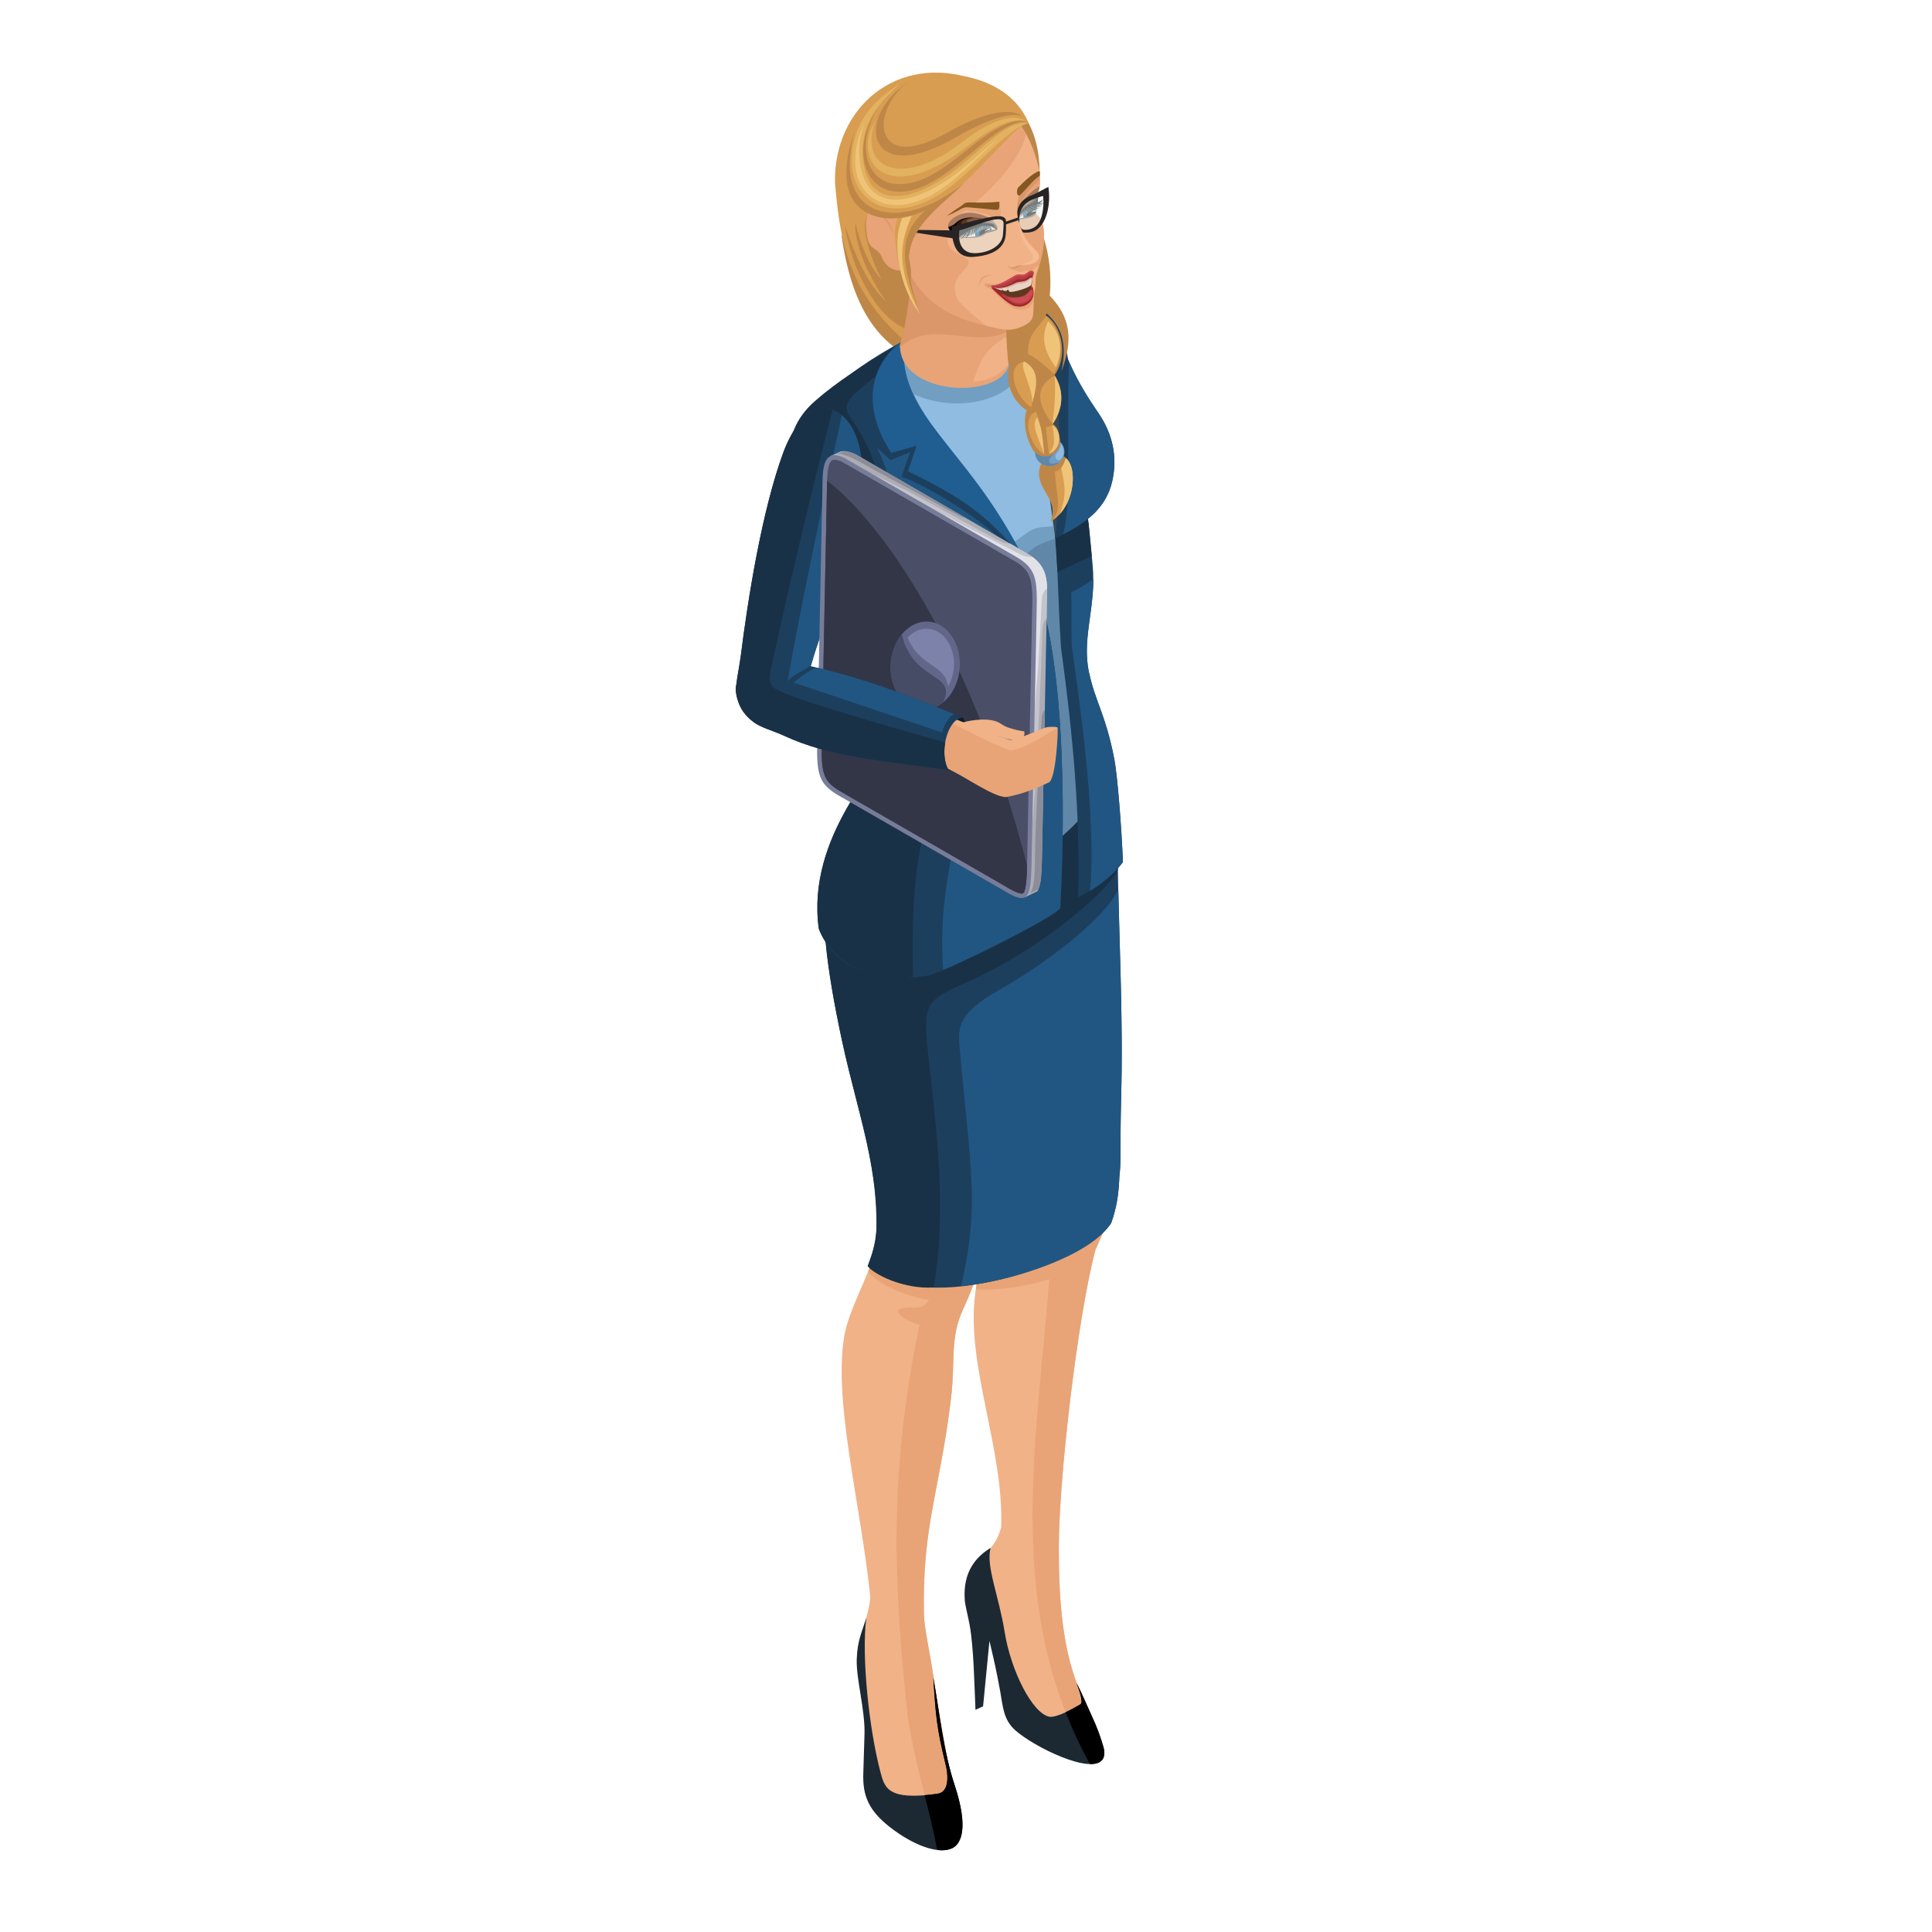 <?xml version="1.0" encoding="utf-8"?>
<!-- Generator: Adobe Illustrator 16.0.0, SVG Export Plug-In . SVG Version: 6.00 Build 0)  -->
<!DOCTYPE svg PUBLIC "-//W3C//DTD SVG 1.1//EN" "http://www.w3.org/Graphics/SVG/1.1/DTD/svg11.dtd">
<svg version="1.1" id="Layer_1" xmlns="http://www.w3.org/2000/svg" xmlns:xlink="http://www.w3.org/1999/xlink" x="0px" y="0px"
	 width="50px" height="50px" viewBox="0 0 50 50" enable-background="new 0 0 50 50" xml:space="preserve">
<g>
	<g>
		<g>
			<g>
				<g>
					<path fill-rule="evenodd" clip-rule="evenodd" fill="#F1B287" d="M22.155,26.637c0.294,2.879,0.756,4.006,0.635,5.193
						c-0.079,0.783-0.777,1.92-0.925,2.67c-0.328,1.668,0.402,4.375,0.651,6.768c0.024,0.238-0.085,0.479-0.113,0.717
						c-0.042,0.357-0.091,0.765-0.078,1.267c0.018,0.629,0.075,1.372,0.282,2.274c0.073,0.316,0.214,0.452,0.309,0.887l1.867,0.305
						c-0.183-0.706-0.454-2.136-0.627-3.335c-0.094-0.649-0.236-1.234-0.245-1.598c-0.05-2.312,0.414-3.197,0.702-5.604
						c0.119-0.994-0.043-1.552,0.328-2.333c0.137-0.29,0.288-0.68,0.474-1.227c0.209-0.614,0.256-1.297,0.238-1.694
						c-0.04-0.936-0.155-2.313-0.414-4.174l-3.048-0.381L22.155,26.637z"/>
					<path fill-rule="evenodd" clip-rule="evenodd" fill="#E8A476" d="M22.155,26.637c0.294,2.879,0.756,4.006,0.635,5.193
						c-0.032,0.319-0.167,0.698-0.326,1.084c0.461,0.506,1.347,0.692,1.577,0.731c-0.07,0.142-0.22,0.204-0.392,0.196
						c-0.894-0.035-0.048,0.438,0.149,0.435c-0.577,2.79-0.686,5.059-0.529,7.604c0.05,0.813,0.127,1.657,0.225,2.554
						c0.112,0.747,0.294,1.454,0.467,2.149l0.822,0.134c-0.183-0.706-0.454-2.136-0.627-3.335c-0.094-0.649-0.236-1.234-0.245-1.598
						c-0.05-2.312,0.414-3.197,0.702-5.604c0.119-0.994-0.043-1.552,0.328-2.333c0.137-0.29,0.288-0.68,0.474-1.227
						c0.209-0.614,0.256-1.297,0.238-1.694c-0.04-0.936-0.155-2.313-0.414-4.174l-3.048-0.381L22.155,26.637z"/>
					<path fill-rule="evenodd" clip-rule="evenodd" fill="#1C2933" d="M22.421,41.859c-0.108,0.374-0.231,0.574-0.249,1.086
						c-0.016,0.51,0.22,1.311,0.201,1.943l-0.031,1.003c-0.019,0.585,0.13,0.992,0.795,1.475c0.603,0.439,1.189,0.619,1.509,0.464
						c0.235-0.114,0.422-0.53,0.063-1.623c-0.301-0.909-0.378-1.799-0.555-2.787c0.062,0.972,0.085,1.295,0.319,2.246
						c0.066,0.266,0.104,0.71-0.211,0.756c-1.304,0.187-1.37-0.165-1.478-0.568C22.498,44.78,22.287,42.866,22.421,41.859z"/>
					<path fill-rule="evenodd" clip-rule="evenodd" d="M24.256,47.879c0.153,0.017,0.285,0.002,0.39-0.049
						c0.235-0.114,0.422-0.53,0.063-1.623c-0.301-0.909-0.378-1.799-0.555-2.787c0.062,0.972,0.085,1.295,0.319,2.246
						c0.066,0.266,0.104,0.71-0.211,0.756c-0.121,0.017-0.232,0.029-0.332,0.038C24.05,46.935,24.167,47.404,24.256,47.879z"/>
				</g>
				<g>
					<path fill-rule="evenodd" clip-rule="evenodd" fill="#F1B287" d="M25.033,20.828c-0.339,1.062-0.014,2.827,0.271,4.671
						c0.158,1.015,0.411,2.06,0.533,2.955c0.136,0.996,0.202,1.638,0.164,2.132c-0.092,1.168-0.583,1.414-0.768,2.938
						c-0.223,1.847,0.749,3.966,0.677,6.003c-0.046,0.178-0.121,0.349-0.245,0.499c-0.816,1.003,0.025,0.871-0.053,2.196
						c-0.006,0.117,0.444,2.137,0.444,2.137s1.212,0.337,1.303,0.324s0.842-0.273,0.842-0.273c-0.059-0.111-0.134-0.378-0.18-0.48
						c-0.545-1.155-0.618-2.574-0.619-3.88c-0.001-1.787,0.489-5.992,0.949-7.709c0.462-1.052,0.625-1.154,0.56-2.978
						c-0.108-2.972,0.095-5.164-0.273-8.304L25.033,20.828z"/>
					<path fill-rule="evenodd" clip-rule="evenodd" fill="#E8A476" d="M25.033,20.828c-0.339,1.062-0.014,2.827,0.271,4.671
						c0.158,1.015,0.411,2.06,0.533,2.955c0.136,0.996,0.202,1.638,0.164,2.132c-0.089,1.128-0.55,1.396-0.748,2.786
						c0.571,0.022,1.169-0.045,1.903-0.267c-0.319,4.02-1.006,7.827,0.531,11.477c0.238-0.077,0.514-0.173,0.514-0.173
						c-0.059-0.111-0.134-0.378-0.18-0.48c-0.545-1.155-0.618-2.574-0.619-3.88c-0.001-1.787,0.489-5.992,0.949-7.709
						c0.462-1.052,0.625-1.154,0.56-2.978c-0.108-2.972,0.095-5.164-0.273-8.304L25.033,20.828z"/>
					<path fill-rule="evenodd" clip-rule="evenodd" fill="#1C2933" d="M27.86,43.56c0.13,0.238,0.271,0.581,0.391,0.84
						c0.155,0.332,0.23,0.554,0.306,0.813c0.037,0.133,0.027,0.255-0.027,0.327c-0.293,0.394-1.758-0.323-2.25-0.756
						c-0.316-0.28-0.322-0.612-0.396-1.018c-0.113-0.605-0.131-0.675-0.277-1.3l-0.165,1.694l-0.197,0.09
						c-0.03-0.689-0.045-1.608-0.151-2.197c-0.043-0.234-0.115-0.504-0.125-0.634c-0.061-0.767,0.32-1.145,0.668-1.36
						c-0.128,0.467,0.21,1.225,0.364,2.18c0.161,1.001,0.714,2.094,1.149,2.188c0.184,0.038,0.589-0.19,0.809-0.317
						C28.04,44.063,27.946,43.775,27.86,43.56z"/>
					<path fill-rule="evenodd" clip-rule="evenodd" d="M27.86,43.56c0.13,0.238,0.271,0.581,0.391,0.84
						c0.155,0.332,0.23,0.554,0.306,0.813c0.037,0.133,0.027,0.255-0.027,0.327c-0.063,0.084-0.176,0.117-0.322,0.113
						c-0.246-0.445-0.453-0.893-0.629-1.342c0.139-0.064,0.278-0.144,0.379-0.202C28.04,44.063,27.946,43.775,27.86,43.56z"/>
				</g>
			</g>
			<g>
				<path fill-rule="evenodd" clip-rule="evenodd" fill="#1D3F5E" d="M21.444,22.386c-0.277,1.063-0.047,2.708,0.348,4.551
					c0.217,1.015,0.532,2.061,0.707,2.955c0.172,0.879,0.188,1.49,0.183,1.96c-0.013,0.284-0.066,0.485-0.226,0.916
					c1.517,1.389,5.705-0.14,6.303-1.12c0.141-0.407,0.19-0.717,0.211-1.211c0.049-0.379,0.013-0.821,0.044-1.991
					c0.059-2.134-0.059-4.136-0.09-6.282c-0.059-0.601-0.041-1.303-0.075-1.919c-0.004-0.151-0.017-0.293-0.031-0.43
					c-0.019-0.15-0.042-0.299-0.073-0.447c-0.154-0.773-0.433-1.329-0.554-1.937c-2.044,1.346-3.615,1.941-5.12,1.556
					c-0.012,0.087-0.029,0.169-0.051,0.242c-0.141,0.456-0.395,0.821-0.653,1.204C21.916,21.102,21.652,21.587,21.444,22.386z"/>
				<path fill-rule="evenodd" clip-rule="evenodd" fill="#193147" d="M21.444,22.386c-0.277,1.063-0.047,2.708,0.348,4.551
					c0.217,1.015,0.532,2.061,0.707,2.955c0.167,0.852,0.21,1.452,0.183,1.915c-0.029,0.528-0.225,0.94-0.225,0.963
					c0.162,0.209,0.94,0.603,1.708,0.549c0.356-2.066,0.063-4.127-0.15-6.107c-0.138-1.279-0.015-1.336,1.019-1.795
					c2.06-0.914,3.781-2.519,3.898-2.913l-0.086-1.969C26.084,22.703,21.747,22.664,21.444,22.386z"/>
				<path fill-rule="evenodd" clip-rule="evenodd" fill="#215682" d="M24.847,27.229c0.251,2.894,0.524,3.964,0.024,6.055
					c0.357-0.04,0.799-0.103,1.329-0.246c1.012-0.276,2.176-0.768,2.56-1.39c0.141-0.407,0.19-0.717,0.211-1.211
					c0.049-0.379,0.013-0.821,0.044-1.991c0.051-1.848-0.031-3.597-0.073-5.426c-0.386,0.827-2.072,2.033-3.055,2.583
					C24.712,26.261,24.794,26.632,24.847,27.229z"/>
			</g>
		</g>
		<g>
			<path fill-rule="evenodd" clip-rule="evenodd" fill="#BE8747" d="M21.774,6.052c0.57,4.253,3.342,3.367,5.165,3.777
				c0.451-1.726-1.93-2.424-3.664-3.249C22.662,6.289,22.036,6.709,21.774,6.052z"/>
			<g>
				<g>
					<path fill-rule="evenodd" clip-rule="evenodd" fill="#729EC1" d="M23.344,21.765l0.647-2.02l0.077-4.191l2.352-1.238
						c-1.234-2.031-3.228-2.707-3.604-4.5c-0.126-0.603,0.305-0.674,0.755-0.918c0.816-0.442,1.994-0.719,2.158-0.56
						c0.31,0.3,0.465,0.972,0.653,1.446c0.62,1.56,0.839,2.942,0.945,4.409l0.721,0.295l-0.115,3.448l0.517,2.324
						C28.203,22.009,22.927,24.575,23.344,21.765z"/>
					<path fill-rule="evenodd" clip-rule="evenodd" fill="#6087A8" d="M26.479,14.415c0.214,0.365,0.417,7.082,0.589,7.546
						c0.309-0.174,0.729-0.607,1.034-0.928c-0.085-1.167-0.712-6.072-0.794-7.089c-0.156,0.045-0.317,0.108-0.474,0.187
						C26.721,14.188,26.597,14.311,26.479,14.415z"/>
					<path fill-rule="evenodd" clip-rule="evenodd" fill="#8FBCE0" d="M23.657,10.204c0.956,0.45,2.284,0.233,2.692-0.453
						c0.486,1.254,0.747,2.382,0.904,3.87c-0.565,0.026-0.525,0.068-0.986,0.394C25.522,12.832,24.08,11.229,23.657,10.204z"/>
				</g>
				<path fill-rule="evenodd" clip-rule="evenodd" fill="#1D3F5E" d="M22.396,16.328c0.539,1.07,0.797,2.271,0.612,2.849
					c-0.205,0.637-2.146,2.463-1.818,4.857c0.351,0.946,1.462,1.454,2.814,1.214c0.422-0.074,3.423-1.575,3.434-1.759
					c0.133-2.41,0.155-6.88-0.831-8.846c-0.795-1.588-1.952-2.375-2.736-3.313c-0.359-0.506-1.263-1.731-1.058-1.946
					c0.168-0.176,0.581-0.405,0.979-0.603c0.919-0.455,2.099-0.767,2.691,0.543c0.934,2.39,0.813,4.92,0.975,7.432
					c0.297,2.178,0.508,4.312,0.443,6.464c0.64-0.309,1.032-0.73,1.159-0.912c-0.039-0.95-0.142-2.227-0.221-2.651
					c-0.218-1.155-0.517-1.549-0.663-2.279c-0.184-0.919,0.201-1.693,0.101-2.755c-0.027-0.285-0.054-0.572-0.083-0.859
					c-0.099-0.972-0.205-1.94-0.313-2.79c-0.143-1.095-0.273-2.028-0.415-2.468c-0.038-0.158-0.122-0.307-0.212-0.437
					c-0.291-0.414-0.812-0.624-1.717-0.244c-1.254,0.527-3.133,1.33-4.189,2.453c-0.485,0.294-0.838,0.646-0.881,1.281
					C20.369,12.989,21.773,15.092,22.396,16.328z"/>
				<path fill-rule="evenodd" clip-rule="evenodd" fill="#215682" d="M24.407,25.104c0.94-0.395,3.024-1.461,3.032-1.614
					c0.113-2.046,0.146-5.58-0.45-7.803c-0.152,0.208-0.493,0.491-0.995,0.76c-0.666,0.356-0.797,0.395-0.882,2.224
					C24.979,21.495,24.243,22.655,24.407,25.104L24.407,25.104z M27.725,15.327c0.019,0.448-0.01,1,0.019,1.447
					c0.126,0.913,0.646,4.281,0.469,6.281c0.457-0.279,0.743-0.593,0.85-0.744c-0.039-0.95-0.142-2.227-0.221-2.651
					c-0.218-1.155-0.517-1.549-0.663-2.279c-0.16-0.811,0.119-1.509,0.117-2.393C27.994,15.196,27.896,15.245,27.725,15.327z"/>
				<path fill-rule="evenodd" clip-rule="evenodd" fill="#193147" d="M22.396,16.328c0.539,1.07,0.797,2.271,0.612,2.849
					c-0.205,0.637-2.146,2.463-1.818,4.857c0.334,0.901,1.542,1.451,2.44,1.245c-0.111-4.303,0.716-4.011,0.794-6.267
					c0.031-0.913-0.075-1.97,0.205-2.443c0.114-0.194,0.305-0.231,0.658-0.364c0.845-0.315,1.169-0.731,1.537-1.048
					c-0.659-1.46-1.553-2.327-2.328-3.112l-1.682,0.647c-0.129-0.645-0.341-1.183-0.642-1.661c-0.053-0.105-0.114-0.208-0.188-0.314
					c-0.254-0.305,0.229-0.605,0.711-1.006c0.888-1.068,2.569-1.521,4.3-1.904c-0.313-0.218-0.775-0.267-1.458,0.019
					c-1.466,0.616-3.313,1.555-4.451,2.557c-0.778,0.685-0.782,1.553-0.441,2.37C21.032,14.001,21.932,15.406,22.396,16.328
					L22.396,16.328z M27.367,14.804c0.318-0.152,0.596-0.277,0.887-0.41c0-0.014,0-0.029-0.003-0.044
					c-0.019-0.194-0.037-0.39-0.056-0.585l-0.021-0.203c-0.013-0.076-0.027-0.151-0.044-0.228l-0.828,0.562
					C27.329,14.195,27.35,14.497,27.367,14.804z"/>
				<path fill-rule="evenodd" clip-rule="evenodd" fill="#112538" d="M24.812,16.337c0.024,0.006,0.049,0.012,0.073,0.018
					c0.516-0.164,0.905-0.341,1.429-0.743l-5.595-2.636c0.224,0.636,0.563,1.302,0.896,1.917
					C22.619,15.636,23.969,15.986,24.812,16.337z"/>
				<path fill-rule="evenodd" clip-rule="evenodd" fill="#1D3F5E" d="M26.479,14.415c-0.328,0.291-0.689,0.712-1.192,0.987
					c-0.452,0.248-1.414,0.403-2.097-0.41c-0.125-0.367-0.22-0.72-0.236-1.082c-0.062-1.388-0.255-2.133-1.042-3.249
					c0.449-0.246,0.739-0.422,1.024-0.69C23.774,11.7,25.255,12.33,26.479,14.415L26.479,14.415z M25.633,8.459
					c0.297,0.324,0.583,0.908,0.75,1.325c0.584,1.467,0.812,2.776,0.923,4.149c0.657-0.321,1.29-0.679,1.477-1.472
					c0.148-0.637,0.006-1.24-0.349-1.76c-0.619-0.903-0.816-1.392-1.142-2.328L26.299,8.11L25.633,8.459z"/>
				<path fill-rule="evenodd" clip-rule="evenodd" fill="#215682" d="M27.663,9.354c0.185,0.423,0.402,0.812,0.771,1.346
					c0.354,0.52,0.497,1.123,0.349,1.76c-0.165,0.71-0.691,1.072-1.271,1.37C27.721,13.102,27.605,11.863,27.663,9.354z"/>
				<path fill-rule="evenodd" clip-rule="evenodd" fill="#215682" d="M22.699,11.593c0.148,0.318,0.296,0.618,0.311,1
					c0.029,0.785,0.172,1.513,0.383,1.971c0.333,0.729,0.922,0.859,1.658,0.66c0.479-0.129,0.858-0.327,1.127-0.917
					c-0.343-0.617-2.125-1.722-2.849-1.971l0.225-0.634l-0.507,0.208L22.699,11.593z"/>
				<path fill-rule="evenodd" clip-rule="evenodd" fill="#344959" d="M25.975,7.974c0.494,0.146,0.826,0.356,1.204,1.15L26.74,9.486
					l0.553,0.181c0.165,1.309,0.184,2.389,0.019,4.272c-0.251-1.925-0.49-3.685-1.569-5.302C25.666,8.522,25.832,7.931,25.975,7.974
					z"/>
			</g>
			<g>
				<g>
					<path fill-rule="evenodd" clip-rule="evenodd" fill="#BE8747" d="M25.695,8.882c0.091,0.049,0.298,0.388,0.436,0.57
						c-0.139,0.546,0.131,0.964,0.437,1.166c-0.132,0.389,0.048,1.047,0.406,1.281c0.146,0.096,0.446-0.11,0.467-0.177
						c0.023-0.072,0.022-0.143,0.008-0.213c-0.028-0.135-0.017-0.425-0.199-0.537c0.295-0.43,0.251-0.943,0.045-1.267
						c0.371-0.528,0.167-1.294-0.226-1.544c0.281-0.929,0.004-2.19-0.326-2.5l-1.376-0.07L25.695,8.882z"/>
					<g>
						<path fill-rule="evenodd" clip-rule="evenodd" fill="#BE8747" d="M27.466,9.613c0.566-1.426-0.269-1.931-0.943-2.568
							c-0.296,0.296-0.278,0.21-0.205,0.395C26.527,7.962,27.829,8.035,27.466,9.613z"/>
						<path fill-rule="evenodd" clip-rule="evenodd" fill="#BE8747" d="M27.191,13.495c0.431-0.25,0.625-0.832,0.561-1.282
							c-0.059-0.413-0.35-0.521-0.582-0.437c-0.15,0.055-0.283,0.273-0.281,0.478C26.891,12.727,27.408,12.949,27.191,13.495z"/>
						<path fill-rule="evenodd" clip-rule="evenodd" fill="#D89D51" d="M27.191,13.495c0.431-0.25,0.625-0.832,0.561-1.282
							c-0.023-0.167-0.086-0.285-0.166-0.359c-0.071,0.202-0.113,0.301-0.286,0.352C27.328,12.809,27.524,13.193,27.191,13.495z"/>
						<path fill-rule="evenodd" clip-rule="evenodd" fill="#F0C478" d="M27.429,13.301c0.263-0.292,0.373-0.73,0.323-1.088
							c-0.023-0.167-0.086-0.285-0.166-0.359c-0.041,0.114-0.071,0.195-0.121,0.253C27.563,12.601,27.611,12.794,27.429,13.301z"/>
						<g>
							<path fill-rule="evenodd" clip-rule="evenodd" fill="#729EC1" d="M27.541,11.628c-0.014-0.078-0.053-0.146-0.106-0.197
								c0.005,0.18-0.127,0.342-0.314,0.376c-0.126,0.022-0.247-0.018-0.331-0.098c0,0.017,0.002,0.035,0.005,0.052
								c0.036,0.2,0.232,0.332,0.438,0.295S27.577,11.828,27.541,11.628z"/>
							<path fill-rule="evenodd" clip-rule="evenodd" fill="#6087A8" d="M27.283,11.738c-0.047,0.033-0.102,0.059-0.163,0.069
								c-0.126,0.022-0.247-0.018-0.331-0.098c0,0.017,0.002,0.035,0.005,0.052c0.036,0.2,0.232,0.332,0.438,0.295
								c0.075-0.013,0.143-0.048,0.194-0.097C27.081,12.078,27.09,11.908,27.283,11.738z"/>
							<path fill-rule="evenodd" clip-rule="evenodd" fill="#8FBCE0" d="M27.454,11.468c0.082,0.125,0.114,0.308-0.016,0.429
								c-0.035,0.033-0.086,0.013-0.108-0.022c-0.027-0.04-0.022-0.1,0.022-0.155C27.411,11.648,27.457,11.554,27.454,11.468z"/>
						</g>
						<path fill-rule="evenodd" clip-rule="evenodd" fill="#D89D51" d="M27.071,8.183c-0.296,0.41-0.474,0.483-0.466,0.981
							c0.289,0.149,0.429,0.298,0.671,0.511C27.59,9.075,27.458,8.523,27.071,8.183z"/>
						<path fill-rule="evenodd" clip-rule="evenodd" fill="#F0C478" d="M27.123,8.317c-0.198,0.426-0.09,0.802,0.204,1.193
							C27.49,9.155,27.512,8.658,27.123,8.317z"/>
						<path fill-rule="evenodd" clip-rule="evenodd" fill="#D89D51" d="M26.512,9.358c0.284,0.172,0.424,0.405,0.165,1.175
							C26.287,10.287,25.985,9.458,26.512,9.358z"/>
						<path fill-rule="evenodd" clip-rule="evenodd" fill="#F0C478" d="M26.512,9.358c0.284,0.172,0.424,0.405,0.165,1.175
							C26.853,10.248,26.332,9.434,26.512,9.358z"/>
						<path fill-rule="evenodd" clip-rule="evenodd" fill="#D89D51" d="M27.294,9.725c-0.444,0.246-0.528,0.627-0.056,1.251
							C27.48,10.622,27.575,10.177,27.294,9.725z"/>
						<path fill-rule="evenodd" clip-rule="evenodd" fill="#F0C478" d="M27.294,9.725c0.03,0.394-0.001,0.792-0.056,1.251
							C27.48,10.622,27.575,10.177,27.294,9.725z"/>
						<path fill-rule="evenodd" clip-rule="evenodd" fill="#D89D51" d="M26.812,10.656c0.102,0.254,0.159,0.5,0.212,1.105
							C26.67,11.568,26.414,10.798,26.812,10.656z"/>
						<path fill-rule="evenodd" clip-rule="evenodd" fill="#F0C478" d="M26.841,10.803c0.102,0.255,0.13,0.354,0.183,0.958
							C26.922,11.432,26.661,11.004,26.841,10.803z"/>
						<path fill-rule="evenodd" clip-rule="evenodd" fill="#D89D51" d="M27.238,11.003l-0.167,0.059
							c0.021,0.232,0.042,0.451,0.076,0.682C27.508,11.604,27.461,11.121,27.238,11.003z"/>
						<path fill-rule="evenodd" clip-rule="evenodd" fill="#F0C478" d="M27.238,11.003c0.063,0.442,0.066,0.534-0.091,0.74
							C27.508,11.604,27.461,11.121,27.238,11.003z"/>
					</g>
				</g>
				<path fill-rule="evenodd" clip-rule="evenodd" fill="#205E91" d="M23.313,8.848c-0.867,0.673-0.973,1.768-0.247,2.87
					l0.654-0.181l-0.22,0.659c1.463,0.712,2.066,1.157,2.993,2.264c-1.298-2.626-2.916-3.499-3.093-5.075
					C23.385,9.254,23.3,8.99,23.313,8.848z"/>
				<g>
					<g>
						<path fill-rule="evenodd" clip-rule="evenodd" fill="#E8A476" d="M23.291,8.973c0.045,1.272,2.542,1.36,2.811,0.502
							c-0.088-0.875-0.125-1.51,0.221-2.528l-2.458-0.567l-0.627-0.167C23.722,7.393,23.554,7.855,23.291,8.973z"/>
						<path fill-rule="evenodd" clip-rule="evenodd" fill="#DB9669" d="M23.287,8.949c0,0.012,0,0.033,0.003,0.042
							c0.805-0.744,1.906,0.026,2.747-0.4c0.016-0.062,0.176-1.286,0.191-1.337c0.042-0.216,0.073-0.191,0.13-0.47l-2.541-0.578
							l-0.626-0.169C23.675,7.219,23.55,7.832,23.287,8.949z"/>
					</g>
					<path fill-rule="evenodd" clip-rule="evenodd" fill="#F1B287" d="M25.186,9.876c0.34-0.01,0.687-0.146,0.908-0.441
						c-0.031-0.277-0.043-0.513-0.053-0.719C25.415,9.085,25.354,9.417,25.186,9.876z"/>
				</g>
				<g>
					<path fill-rule="evenodd" clip-rule="evenodd" fill="#BE8747" d="M26.186,6.185l-1.084-0.492l0.167-1.821l0.644-1.375
						C27.368,3.161,27.012,5.947,26.186,6.185z"/>
					<g>
						<g>
							<path fill-rule="evenodd" clip-rule="evenodd" fill="#F1B287" d="M25.442,8.41c-1.325-0.339-1.786-0.907-2.268-2.138
								c-0.601-0.284-0.881-0.554-0.991-0.887c-0.258-0.788,0.044-1.744,0.577-2.332c0.464-0.514,1.064-0.743,1.791-0.716
								c1.41,0.052,2.052,0.852,2.335,2.012c0.02,0.08,0.025,0.195,0.023,0.321c-0.002,0.139-0.09,0.307-0.125,0.44
								c-0.021,0.081,0.012,0.223,0.005,0.282c-0.024,0.173,0.058,0.169,0.09,0.229c0.238,0.464,0.12,0.962-0.057,1.483
								c-0.024,0.071-0.021,0.288-0.033,0.356c-0.058,0.294-0.021,0.574-0.065,0.749c-0.05,0.191-0.4,0.307-0.566,0.322
								C25.96,8.55,25.744,8.486,25.442,8.41z"/>
							<path fill-rule="evenodd" clip-rule="evenodd" fill="#E8A476" d="M25.442,8.41c-1.327-0.339-1.786-0.907-2.268-2.138
								c-0.601-0.284-0.881-0.554-0.991-0.887c-0.258-0.788,0.044-1.744,0.577-2.332c0.464-0.514,1.064-0.743,1.791-0.716
								c0.884,0.033,1.652,0.544,2.004,1.132c-0.183,0.811-1.216,1.754-1.652,2.033c-0.276,0.175-0.372,0.406-0.387,0.631
								c-0.031,0.472,0.507,0.427,0.548,0.644c0.042,0.222-0.514,0.329-0.309,0.914c0.058,0.164,0.548,0.569,0.768,0.738
								C25.498,8.424,25.47,8.417,25.442,8.41z"/>
						</g>
						<path fill-rule="evenodd" clip-rule="evenodd" fill="#A87A5E" d="M25.808,5.937c0.019-0.046,0.003-0.091-0.02-0.131
							c-0.097-0.169-0.407-0.275-0.618-0.298c-0.366-0.04-0.688,0.235-0.629,0.375c0.012,0.027,0.551-0.05,0.63-0.062
							c0.065-0.01,0.252,0.254,0.394,0.202C25.611,6.005,25.784,5.977,25.808,5.937z"/>
						<path fill-rule="evenodd" clip-rule="evenodd" fill="#5C3823" d="M25.808,5.937c0.018-0.06-0.069-0.165-0.164-0.211
							c-0.196-0.096-0.507-0.103-0.594-0.088c-0.119,0.021-0.26,0.087-0.167,0.213c0.018,0.025,0.209-0.019,0.288-0.03
							c0.065-0.01,0.252,0.254,0.394,0.202C25.611,6.005,25.784,5.977,25.808,5.937z"/>
						<path fill-rule="evenodd" clip-rule="evenodd" fill="#E8A476" d="M26.91,4.635c0.014,0.059,0.019,0.232-0.078,0.401
							c-0.012,0.022,0.012,0.065,0.002,0.083c-0.012,0.023-0.043,0.292-0.042,0.337c0.003,0.085,0.085,0.126,0.121,0.181
							c0.052,0.08,0.105,0.209,0.107,0.409c0.003,0.292-0.041,0.532-0.123,0.818c-0.046,0.021-0.101,0.059-0.126,0.079
							c-0.039,0.029-0.059,0.063-0.086,0.073c-0.035,0.013-0.068-0.003-0.12-0.011c-0.083-0.014-0.106,0.053-0.2,0.023
							c-0.084-0.026-0.381-0.057-0.259-0.226c0.195,0.158,0.272-0.014,0.4-0.006c0.076,0.004,0.212-0.045,0.325-0.104
							c-0.31-0.163-0.439-0.538-0.527-0.843c-0.066-0.234-0.005-0.522,0.123-0.683C26.574,4.985,26.794,4.728,26.91,4.635z"/>
						<path fill-rule="evenodd" clip-rule="evenodd" fill="#F2E9E9" d="M24.899,6.065c-0.018,0.044-0.007,0.066,0.01,0.069
							c0.093,0.018,0.177,0.015,0.309,0.003c0.064-0.006,0.119-0.019,0.168-0.037c0.081-0.032,0.118-0.08,0.184-0.111
							c0.012-0.007,0.054-0.022,0.095-0.032c0.047-0.011,0.093-0.014,0.093-0.015c0.01-0.016-0.025-0.05-0.052-0.063
							c-0.141-0.072-0.271-0.052-0.379-0.021C25.176,5.901,25.056,5.985,24.899,6.065z"/>
						<path fill-rule="evenodd" clip-rule="evenodd" fill="#331D10" d="M24.924,5.821c-0.105-0.041-0.025-0.163,0.277-0.188
							c-0.215-0.019-0.355,0.03-0.476,0.141c-0.135,0.121-0.211,0.061-0.167,0.144c0.035,0.065,0.136,0.167,0.234,0.151
							c0.199-0.038,0.274-0.176,0.435-0.223c0.097-0.029,0.208-0.038,0.378-0.059l0.059,0.008C25.244,5.697,25,5.852,24.924,5.821z"
							/>
						<path fill-rule="evenodd" clip-rule="evenodd" d="M24.824,5.94c-0.138-0.019-0.08-0.252,0.22-0.29
							c-0.105,0.012-0.16,0-0.328,0.152c-0.135,0.122-0.203,0.032-0.159,0.115c0.035,0.065,0.066,0.178,0.234,0.151
							c0.199-0.038,0.274-0.176,0.435-0.223C25.3,5.824,25.384,5.814,25.495,5.8C25.125,5.722,24.936,5.956,24.824,5.94z"/>
						<path fill-rule="evenodd" clip-rule="evenodd" fill="#062E4A" d="M25.672,5.964c-0.012-0.049-0.034-0.075-0.068-0.098
							c-0.105-0.072-0.288-0.039-0.341,0.004c-0.049,0.04-0.035,0.121-0.014,0.266l0.126-0.028c0.08-0.05,0.149-0.088,0.235-0.131
							L25.672,5.964z"/>
						<path fill-rule="evenodd" clip-rule="evenodd" d="M25.802,5.937c-0.137-0.177-0.361-0.156-0.568-0.077
							c-0.167,0.063-0.301,0.226-0.456,0.222c0.163,0.047,0.317-0.127,0.473-0.19C25.567,5.762,25.742,5.912,25.802,5.937z"/>
						<path fill-rule="evenodd" clip-rule="evenodd" d="M25.763,5.894c-0.098-0.073-0.305-0.081-0.432-0.045
							c-0.147,0.041-0.134,0.05-0.266,0.13c-0.151,0.092-0.167,0.145-0.39,0.092c0.191-0.025,0.21-0.068,0.348-0.162
							c0.184-0.126,0.338-0.131,0.551-0.126c0.049,0.001,0.097,0.012,0.118,0.019C25.747,5.818,25.707,5.854,25.763,5.894z"/>
						<path fill-rule="evenodd" clip-rule="evenodd" d="M25.595,5.977c-0.106-0.17-0.258,0.003-0.25,0.137
							C25.432,6.103,25.508,6.015,25.595,5.977z"/>
						<path fill-rule="evenodd" clip-rule="evenodd" fill="#0662A3" d="M25.33,6.085l-0.062,0.017
							c-0.008-0.077-0.014-0.136,0.002-0.168c0.04-0.081,0.18-0.054,0.196-0.044c-0.029,0.003-0.046,0.008-0.087,0.036
							C25.333,5.958,25.325,6.005,25.33,6.085z"/>
						<path fill-rule="evenodd" clip-rule="evenodd" fill="#785A46" d="M24.841,6.137c0.104,0.027,0.226,0.032,0.382,0.017
							c0.065-0.006,0.119-0.018,0.168-0.037c0.082-0.032,0.118-0.08,0.184-0.111c0.05-0.024,0.111-0.034,0.172-0.047
							c-0.061-0.016-0.126-0.006-0.183,0.022c-0.068,0.033-0.104,0.074-0.186,0.104c-0.046,0.016-0.093,0.028-0.163,0.036
							C25.066,6.14,24.987,6.144,24.841,6.137z"/>
						<path opacity="0.5" fill-rule="evenodd" clip-rule="evenodd" fill="#9E9595" d="M24.899,6.065
							c-0.007,0.02-0.009,0.024-0.007,0.036c0.102,0.054,0.382-0.09,0.443-0.114c0.052-0.02,0.247-0.124,0.423-0.043
							c0.01-0.016-0.025-0.05-0.052-0.063c-0.141-0.072-0.271-0.052-0.379-0.021C25.176,5.901,25.056,5.985,24.899,6.065z"/>
						<path fill-rule="evenodd" clip-rule="evenodd" fill="#F2E9E9" d="M25.609,5.912l0.022,0.031
							c-0.067,0.01-0.109,0.026-0.154,0.054C25.52,5.939,25.584,5.916,25.609,5.912z"/>
						<path fill-rule="evenodd" clip-rule="evenodd" fill="#825A42" d="M25.735,5.796c-0.176-0.156-0.461-0.162-0.59-0.141
							c-0.119,0.021-0.136,0.058-0.118,0.084c0.017,0.025,0.061,0.041,0.14,0.029c0.17-0.026,0.211-0.034,0.379-0.014
							C25.648,5.768,25.713,5.79,25.735,5.796z"/>
						<path fill-rule="evenodd" clip-rule="evenodd" fill="#E8A476" d="M25.833,5.234c0.098,0.144,0.057,0.373,0.039,0.624
							c-0.152-0.29-0.32-0.331-0.751-0.398c-0.246-0.039-0.262-0.016-0.51,0.053c0.295-0.138,0.238-0.232,0.505-0.224
							C25.424,5.298,25.651,5.3,25.833,5.234z"/>
						<g>
							<path fill-rule="evenodd" clip-rule="evenodd" d="M24.874,6.049c-0.067,0.076-0.13,0.129-0.214,0.138
								c0.098,0.006,0.162-0.013,0.268-0.148C24.922,6.039,24.875,6.047,24.874,6.049z"/>
							<path fill-rule="evenodd" clip-rule="evenodd" d="M24.937,6.037c-0.038,0.065-0.088,0.115-0.142,0.147
								c0.067-0.028,0.115-0.061,0.164-0.152C24.956,6.034,24.938,6.037,24.937,6.037z"/>
							<path fill-rule="evenodd" clip-rule="evenodd" d="M24.979,6.026c-0.029,0.071-0.085,0.141-0.139,0.172
								c0.07-0.027,0.126-0.072,0.173-0.176L24.979,6.026z"/>
							<path fill-rule="evenodd" clip-rule="evenodd" d="M24.786,6.049c-0.085,0.054-0.161,0.087-0.245,0.072
								c0.093,0.033,0.159,0.033,0.299-0.067C24.835,6.054,24.787,6.048,24.786,6.049z"/>
							<path fill-rule="evenodd" clip-rule="evenodd" d="M24.803,6.08c-0.047,0.045-0.107,0.077-0.172,0.084
								c0.076-0.001,0.125-0.014,0.191-0.078L24.803,6.08z"/>
						</g>
						<path fill-rule="evenodd" clip-rule="evenodd" fill="#DB9669" d="M26.347,5.682L26.32,5.616l-0.043-0.133
							c0.023-0.102,0.074-0.363,0.104-0.441c0.102-0.264,0.23-0.311,0.525-0.522c0.002,0.026,0.007,0.081,0.002,0.12
							C26.662,4.956,26.452,4.925,26.347,5.682z"/>
						<g>
							<path fill-rule="evenodd" clip-rule="evenodd" d="M25.076,5.973c-0.019,0.072-0.042,0.136-0.096,0.197
								c0.066-0.033,0.105-0.089,0.141-0.228C25.116,5.944,25.076,5.971,25.076,5.973z"/>
							<path fill-rule="evenodd" clip-rule="evenodd" d="M25.133,5.936c-0.009,0.074-0.035,0.14-0.072,0.191
								c0.05-0.052,0.082-0.102,0.09-0.205C25.148,5.925,25.133,5.936,25.133,5.936z"/>
							<path fill-rule="evenodd" clip-rule="evenodd" d="M25.167,5.908c0.002,0.077-0.021,0.163-0.059,0.213
								c0.053-0.052,0.087-0.116,0.089-0.23L25.167,5.908z"/>
							<path fill-rule="evenodd" clip-rule="evenodd" d="M25.041,5.982c-0.019,0.073-0.053,0.134-0.097,0.181
								c0.057-0.045,0.095-0.09,0.117-0.191C25.059,5.974,25.042,5.982,25.041,5.982z"/>
							<path fill-rule="evenodd" clip-rule="evenodd" d="M25.221,5.873c-0.008,0.073-0.02,0.162-0.043,0.215
								c0.044-0.055,0.066-0.122,0.081-0.236L25.221,5.873z"/>
							<path fill-rule="evenodd" clip-rule="evenodd" d="M25.275,5.861c-0.006,0.052-0.017,0.116-0.028,0.156
								c0.032-0.044,0.048-0.094,0.058-0.165L25.275,5.861z"/>
							<path fill-rule="evenodd" clip-rule="evenodd" d="M25.331,5.809c-0.007,0.052-0.018,0.115-0.028,0.155
								c0.03-0.043,0.048-0.094,0.056-0.165L25.331,5.809z"/>
							<path fill-rule="evenodd" clip-rule="evenodd" d="M25.367,5.847c0.001,0.031,0,0.06-0.002,0.082
								c0.014-0.027,0.021-0.056,0.025-0.089L25.367,5.847z"/>
							<path fill-rule="evenodd" clip-rule="evenodd" d="M25.409,5.814c0.001,0.03,0,0.059-0.002,0.083
								c0.013-0.028,0.021-0.057,0.025-0.089L25.409,5.814z"/>
							<path fill-rule="evenodd" clip-rule="evenodd" d="M25.455,5.814c0,0.031-0.001,0.061-0.003,0.083
								c0.013-0.027,0.021-0.056,0.025-0.088L25.455,5.814z"/>
							<path fill-rule="evenodd" clip-rule="evenodd" d="M25.508,5.817c-0.005,0.03-0.008,0.06-0.009,0.082
								C25.49,5.87,25.485,5.84,25.486,5.808L25.508,5.817z"/>
							<path fill-rule="evenodd" clip-rule="evenodd" d="M25.544,5.814c-0.005,0.03-0.009,0.059-0.01,0.082
								c-0.008-0.028-0.013-0.058-0.012-0.091L25.544,5.814z"/>
							<path fill-rule="evenodd" clip-rule="evenodd" d="M25.572,5.818c0.006,0.03,0.013,0.059,0.019,0.08
								c-0.018-0.024-0.031-0.051-0.042-0.082L25.572,5.818z"/>
							<path fill-rule="evenodd" clip-rule="evenodd" d="M25.616,5.824c0.006,0.03,0.012,0.059,0.019,0.081
								c-0.018-0.024-0.031-0.051-0.042-0.082L25.616,5.824z"/>
						</g>
						<path fill-rule="evenodd" clip-rule="evenodd" fill="#A87A5E" d="M26.733,5.26c-0.077,0.047-0.332,0.215-0.405,0.36
							c-0.041-0.349,0.457-0.767,0.58-0.792c-0.011,0.096-0.049,0.144-0.078,0.216C26.793,5.136,26.765,5.241,26.733,5.26z"/>
						<path fill-rule="evenodd" clip-rule="evenodd" fill="#5C3823" d="M26.733,5.26c-0.077,0.047-0.332,0.215-0.405,0.36
							c0.016-0.226,0.236-0.44,0.318-0.483c0.035-0.018,0.109-0.053,0.135-0.032C26.816,5.133,26.789,5.226,26.733,5.26z"/>
						<path fill-rule="evenodd" clip-rule="evenodd" fill="#331D10" d="M26.844,5.009c0.022,0.099,0.031,0.191,0,0.243
							c-0.047,0.077-0.368,0.343-0.488,0.312c0.063-0.162,0.214-0.239,0.281-0.281c0.096-0.062,0.144-0.091,0.145-0.119
							c0.004-0.067-0.053-0.064-0.17-0.002C26.697,5.084,26.791,5.044,26.844,5.009z"/>
						<path fill-rule="evenodd" clip-rule="evenodd" d="M26.844,5.008c0.033,0.069,0.018,0.183,0.01,0.223
							c-0.013,0.056-0.225,0.146-0.344,0.174c0.077-0.108,0.287-0.157,0.305-0.222c0.012-0.051,0.004-0.132-0.105-0.08
							C26.701,5.105,26.822,5.047,26.844,5.008z"/>
						<path fill-rule="evenodd" clip-rule="evenodd" fill="#F2E9E9" d="M26.369,5.593c0.072-0.147,0.187-0.2,0.259-0.235
							c0.065-0.033,0.107-0.066,0.187-0.078c0.035,0.036,0.022,0.14-0.012,0.205c-0.137,0.148-0.221,0.116-0.4,0.18
							c-0.018,0.006-0.031,0.016-0.049,0.027C26.307,5.726,26.355,5.621,26.369,5.593z"/>
						<path fill-rule="evenodd" clip-rule="evenodd" fill="#062E4A" d="M26.803,5.278c-0.078,0.011-0.316,0.138-0.322,0.189
							c-0.003,0.043,0.001,0.099,0.008,0.17c0.167-0.024,0.207-0.039,0.303-0.106C26.818,5.483,26.859,5.31,26.803,5.278z"/>
						<path fill-rule="evenodd" clip-rule="evenodd" d="M26.803,5.517c0.008-0.051-0.006-0.115-0.029-0.126
							c-0.083-0.04-0.203,0.115-0.199,0.219C26.66,5.602,26.713,5.552,26.803,5.517z"/>
						<path fill-rule="evenodd" clip-rule="evenodd" fill="#0662A3" d="M26.564,5.583l-0.063,0.015
							C26.496,5.52,26.5,5.52,26.516,5.489c0.027-0.051,0.166-0.122,0.223-0.121C26.66,5.374,26.563,5.489,26.564,5.583z"/>
						<path fill-rule="evenodd" clip-rule="evenodd" fill="#F2E9E9" d="M26.818,5.417l-0.008,0.052
							c-0.066,0.007-0.082,0.012-0.129,0.038C26.725,5.451,26.792,5.42,26.818,5.417z"/>
						<path fill-rule="evenodd" clip-rule="evenodd" d="M26.861,5.276c0.076-0.035,0.105-0.047,0.138-0.134
							c-0.03,0.045-0.074,0.07-0.13,0.087c-0.229,0.073-0.466,0.203-0.549,0.395l0.002,0.056
							C26.455,5.468,26.545,5.394,26.861,5.276z"/>
						<path fill-rule="evenodd" clip-rule="evenodd" fill="#785A46" d="M26.3,5.749c0.026-0.049,0.038-0.067,0.073-0.086
							c0.053-0.027,0.127-0.028,0.178-0.042c0.119-0.034,0.225-0.071,0.26-0.14c0.013-0.011,0.008,0.03,0.004,0.043
							c-0.045,0.083-0.142,0.105-0.261,0.133c-0.048,0.01-0.121,0.009-0.173,0.036C26.35,5.709,26.338,5.72,26.3,5.749z"/>
						<path fill-rule="evenodd" clip-rule="evenodd" fill="#825A42" d="M26.646,5.25c-0.077,0.047-0.231,0.16-0.305,0.304
							c0.054-0.218,0.208-0.341,0.291-0.383C26.711,5.13,26.742,5.19,26.646,5.25z"/>
						<path fill-rule="evenodd" clip-rule="evenodd" fill="#855721" d="M26.34,4.863c-0.054,0.146,0.01,0.227,0.043,0.199
							c0.158-0.133,0.344-0.409,0.523-0.509c0.012-0.038,0.007-0.099,0-0.13C26.697,4.484,26.407,4.799,26.34,4.863z"/>
						<path fill-rule="evenodd" clip-rule="evenodd" fill="#E8A476" d="M25.983,7.29c-0.141,0.068-0.236,0.067-0.365,0.054
							c-0.029-0.003-0.066-0.027-0.091-0.023c-0.076,0.009-0.077,0.083,0.019,0.121c0.024,0.01,0.099,0.037,0.125,0.064
							c0.09,0.096,0.23,0.229,0.338,0.32c0.1,0.083,0.203,0.173,0.338,0.186c0.209,0.02,0.461-0.046,0.4-0.484
							c-0.01-0.077-0.077-0.09-0.242-0.225L25.983,7.29z"/>
						<path fill-rule="evenodd" clip-rule="evenodd" fill="#DB9669" d="M25.983,7.29c-0.141,0.068-0.227,0.097-0.355,0.084
							c-0.029-0.003-0.053-0.022-0.075-0.012c-0.033,0.014-0.012,0.056,0.035,0.061c0.027,0.003,0.063,0.025,0.089,0.052
							c0.09,0.095,0.204,0.202,0.311,0.292c0.1,0.084,0.204,0.174,0.339,0.186c0.209,0.02,0.461-0.113,0.422-0.426
							c-0.01-0.077-0.077-0.09-0.242-0.225L25.983,7.29z"/>
						<path fill-rule="evenodd" clip-rule="evenodd" fill="#5E3920" d="M26.668,7.517l-0.236,0.282l-0.438-0.064l-0.278-0.292
							L26.117,7.4l0.213-0.129l0.241-0.025l0.13-0.026C26.719,7.298,26.693,7.439,26.668,7.517z"/>
						<path fill-rule="evenodd" clip-rule="evenodd" fill="#EBD3C3" d="M26.125,7.547c-0.014-0.011-0.036-0.055-0.043-0.05
							c-0.009,0.008-0.02,0.012-0.036,0.034c-0.013,0-0.04-0.001-0.072-0.006c-0.007,0-0.021-0.026-0.029-0.028
							c-0.008-0.001-0.012,0.022-0.021,0.021c-0.044-0.008-0.158-0.06-0.196-0.071l-0.022-0.016l0.509-0.095l0.161-0.049
							c0.095,0.02,0.371-0.261,0.34-0.169c-0.007,0.054-0.013,0.23-0.032,0.259C26.629,7.456,26.16,7.59,26.125,7.547z"/>
						<path fill-rule="evenodd" clip-rule="evenodd" fill="#CFB5A3" d="M25.766,7.461c-0.016-0.006-0.029-0.012-0.039-0.014
							l-0.022-0.016l0.509-0.095l0.161-0.049c0.095,0.02,0.371-0.261,0.34-0.169c-0.003,0.022-0.005,0.063-0.009,0.107
							c-0.006-0.003-0.014-0.005-0.025-0.002c-0.038,0.009-0.086,0.071-0.156,0.095c-0.041,0.014-0.084,0.019-0.117,0.02
							c-0.129,0.005-0.191,0.081-0.32,0.104l0.002,0.05c-0.01-0.011-0.01-0.027-0.021-0.034c-0.038-0.022-0.124,0.001-0.126,0.03
							C25.884,7.475,25.826,7.469,25.766,7.461z"/>
						<path fill-rule="evenodd" clip-rule="evenodd" fill="#B53E44" d="M26.564,7.883c-0.116,0.065-0.203,0.047-0.289,0.036
							c-0.086-0.013-0.25-0.134-0.316-0.193c-0.08-0.071-0.222-0.201-0.272-0.252c-0.018-0.018-0.019-0.033-0.015-0.036
							c0.007-0.006,0.024-0.008,0.046,0.003c0.26,0.142,0.296,0.277,0.603,0.25c0.083-0.007,0.142-0.028,0.188-0.047
							c0.051-0.02,0.091-0.071,0.127-0.11c0.037-0.041,0.037-0.024,0.05-0.084c0.003-0.016,0.007-0.033,0.009-0.047
							C26.771,7.481,26.794,7.752,26.564,7.883z"/>
						<path fill-rule="evenodd" clip-rule="evenodd" fill="#A3242A" d="M26.564,7.883c-0.116,0.065-0.203,0.047-0.289,0.036
							c-0.086-0.013-0.25-0.134-0.316-0.193c-0.08-0.071-0.222-0.201-0.272-0.252c-0.018-0.018-0.019-0.033-0.015-0.036
							c0.007-0.006,0.024-0.008,0.046,0.003c0.159,0.086,0.234,0.171,0.338,0.217l-0.001,0C26.048,7.657,25.94,7.6,25.92,7.628
							c-0.004,0.006-0.006,0.014,0.031,0.043c0.042,0.035,0.111,0.08,0.135,0.096c0.105,0.073,0.244,0.148,0.398,0.1
							c0.116-0.037,0.221-0.113,0.258-0.255c0.004-0.011,0.006-0.023,0.006-0.037C26.747,7.682,26.699,7.807,26.564,7.883
							L26.564,7.883z M26.65,7.52l0.004,0c0.049-0.034,0.048-0.046,0.088-0.014c-0.008-0.043-0.025-0.081-0.047-0.103
							c-0.002,0.014-0.006,0.031-0.009,0.047C26.676,7.501,26.675,7.497,26.65,7.52z"/>
						<path fill-rule="evenodd" clip-rule="evenodd" fill="#CF4B51" d="M26.088,7.703c0.073,0.003,0.238,0.025,0.389-0.027
							c0.133-0.046,0.176-0.161,0.213-0.162c0.073-0.001,0.026,0.182-0.104,0.267C26.424,7.887,26.195,7.844,26.088,7.703z"/>
						<path fill-rule="evenodd" clip-rule="evenodd" fill="#E8A476" d="M25.327,7.418c0.026-0.244,0.104-0.318,0.363-0.301
							C25.487,7.145,25.394,7.235,25.327,7.418z"/>
						<path fill-rule="evenodd" clip-rule="evenodd" fill="#855721" d="M24.5,5.59c0.115-0.08,0.226-0.167,0.345-0.239
							c0.118-0.071,0.097-0.115,0.242-0.112c0.267,0.006,0.51,0.009,0.776-0.018c0.006,0.096,0,0.173-0.028,0.201
							c-0.03,0.029-0.37-0.028-0.64-0.045c-0.205-0.013-0.208-0.031-0.348,0.045C24.733,5.484,24.656,5.527,24.5,5.59z"/>
						<path fill-rule="evenodd" clip-rule="evenodd" fill="#B53E44" d="M26.179,7.182c-0.15,0.091-0.334,0.198-0.467,0.204
							c-0.08,0.004-0.087,0.033-0.012,0.049c0.226,0.048,0.393-0.021,0.603-0.125c0.026-0.005,0.053-0.014,0.08-0.018
							c0.053-0.007,0.107-0.009,0.154-0.027c0.041-0.016,0.077-0.042,0.123-0.077c0.026-0.021,0.043-0.008,0.047,0.021
							c0.002,0.003,0.041-0.091,0.047-0.134c0.006-0.047-0.029-0.073-0.079-0.065c-0.054,0.008-0.11,0.074-0.163,0.091
							c-0.039,0.014-0.08,0.012-0.133,0.006C26.303,7.098,26.241,7.144,26.179,7.182z"/>
						<path fill-rule="evenodd" clip-rule="evenodd" fill="#A3242A" d="M26.188,7.315C26.071,7.387,25.93,7.45,25.7,7.435
							c0.226,0.048,0.393-0.021,0.603-0.125c0.026-0.005,0.053-0.014,0.08-0.018c0.053-0.007,0.107-0.009,0.154-0.027
							c0.041-0.016,0.077-0.042,0.123-0.077c0.026-0.021,0.043-0.008,0.047,0.021c0.013-0.039,0.02-0.092-0.029-0.078
							c-0.052,0.015-0.111,0.074-0.162,0.091c-0.04,0.013-0.081,0.011-0.135,0.005C26.307,7.219,26.25,7.277,26.188,7.315z"/>
						<path fill-rule="evenodd" clip-rule="evenodd" fill="#CF4B51" d="M26.179,7.182c-0.15,0.091-0.334,0.198-0.467,0.204
							c-0.019,0.001-0.034,0.003-0.044,0.006c0.13,0.035,0.441-0.092,0.563-0.195c0.033-0.028,0.096-0.052,0.139-0.053
							c0.05-0.001,0.093,0.023,0.153,0c0.04-0.016,0.058-0.032,0.091-0.066c0.027-0.026,0.087-0.064,0.141-0.028
							c-0.009-0.032-0.039-0.046-0.079-0.041c-0.054,0.008-0.11,0.074-0.163,0.091c-0.039,0.014-0.08,0.012-0.133,0.006
							C26.303,7.098,26.241,7.144,26.179,7.182L26.179,7.182z M25.661,7.396c0.001,0.01,0.008,0.022,0.022,0.035
							C25.645,7.419,25.639,7.405,25.661,7.396z"/>
						<path opacity="0.5" fill-rule="evenodd" clip-rule="evenodd" fill="#9E9595" d="M26.35,5.611
							c0.068-0.138,0.309-0.308,0.465-0.331c0.018,0.019,0.018,0.058,0.014,0.099c-0.037,0.071-0.369,0.144-0.5,0.301
							C26.33,5.659,26.343,5.626,26.35,5.611z"/>
						<g>
							<path fill-rule="evenodd" clip-rule="evenodd" d="M26.702,5.314c0.063,0.045,0.146,0.075,0.208,0.072
								c-0.072,0.014-0.145,0.006-0.239-0.057L26.702,5.314z"/>
							<path fill-rule="evenodd" clip-rule="evenodd" d="M26.645,5.344c0.043,0.048,0.127,0.09,0.199,0.098
								c-0.082,0.013-0.142-0.006-0.234-0.082L26.645,5.344z"/>
							<path fill-rule="evenodd" clip-rule="evenodd" d="M26.602,5.37c0.037,0.038,0.082,0.083,0.114,0.109
								c-0.05-0.017-0.095-0.047-0.145-0.1L26.602,5.37z"/>
							<path fill-rule="evenodd" clip-rule="evenodd" d="M26.559,5.398c0.035,0.038,0.082,0.083,0.114,0.11
								c-0.05-0.018-0.095-0.048-0.144-0.1L26.559,5.398z"/>
							<path fill-rule="evenodd" clip-rule="evenodd" d="M26.527,5.425c0.018,0.024,0.035,0.048,0.051,0.064
								c-0.026-0.014-0.049-0.033-0.072-0.057L26.527,5.425z"/>
							<path fill-rule="evenodd" clip-rule="evenodd" d="M26.495,5.449c0.019,0.025,0.057,0.07,0.071,0.087
								c-0.026-0.015-0.07-0.055-0.092-0.079L26.495,5.449z"/>
							<path fill-rule="evenodd" clip-rule="evenodd" d="M26.466,5.479c0.019,0.024,0.036,0.048,0.05,0.065
								c-0.025-0.015-0.049-0.033-0.072-0.057L26.466,5.479z"/>
							<path fill-rule="evenodd" clip-rule="evenodd" d="M26.426,5.512c0.021,0.021,0.041,0.043,0.055,0.06
								c-0.01-0.028-0.023-0.054-0.044-0.08L26.426,5.512z"/>
							<path fill-rule="evenodd" clip-rule="evenodd" d="M26.393,5.531c0.023,0.021,0.043,0.042,0.057,0.061
								c-0.01-0.028-0.023-0.055-0.044-0.081L26.393,5.531z"/>
							<path fill-rule="evenodd" clip-rule="evenodd" d="M26.374,5.551c0.013,0.028,0.024,0.055,0.032,0.076
								c0-0.03-0.005-0.06-0.015-0.091L26.374,5.551z"/>
							<path fill-rule="evenodd" clip-rule="evenodd" d="M26.342,5.582c0.014,0.027,0.025,0.054,0.032,0.076
								c0-0.03-0.005-0.06-0.014-0.091L26.342,5.582z"/>
							<path fill-rule="evenodd" clip-rule="evenodd" d="M26.727,5.307c0.066,0.041,0.153,0.059,0.229,0.046
								c-0.072,0.02-0.145,0.017-0.243-0.04L26.727,5.307z"/>
							<path fill-rule="evenodd" clip-rule="evenodd" d="M26.761,5.288c0.071,0.03,0.157,0.041,0.219,0.024
								c-0.068,0.031-0.14,0.039-0.247-0.002L26.761,5.288z"/>
							<path fill-rule="evenodd" clip-rule="evenodd" d="M26.787,5.285c0.074,0.019,0.161,0.011,0.231-0.022
								c-0.063,0.04-0.133,0.058-0.245,0.033L26.787,5.285z"/>
							<path fill-rule="evenodd" clip-rule="evenodd" d="M26.654,5.33c0.057,0.052,0.138,0.086,0.215,0.089
								c-0.074,0.005-0.145-0.011-0.23-0.085L26.654,5.33z"/>
							<path fill-rule="evenodd" clip-rule="evenodd" d="M26.81,5.261c0.076,0.01,0.163-0.003,0.218-0.035
								C26.97,5.273,26.902,5.3,26.789,5.289L26.81,5.261z"/>
						</g>
						<g>
							<g>
								<path opacity="0.5" fill-rule="evenodd" clip-rule="evenodd" fill="#E9F5F5" d="M26.545,5.195
									c-0.057,0.026-0.168,0.21-0.193,0.337c-0.027,0.122,0.021,0.25,0.008,0.311C26.34,5.957,26.516,6.057,26.616,6
									c0.428-0.244,0.425-0.511,0.44-1.031C27.054,4.968,26.598,5.17,26.545,5.195z"/>
								<path fill-rule="evenodd" clip-rule="evenodd" fill="#292424" d="M26.992,5.069c0.023,0.09,0.039,0.617-0.2,0.799
									c-0.092,0.07-0.319,0.126-0.368,0.03c-0.043-0.08-0.055-0.051-0.038-0.334c0.065-0.323,0.305-0.39,0.429-0.436
									C26.891,5.099,26.952,5.085,26.992,5.069L26.992,5.069z M26.316,5.522c-0.032,0.302-0.003,0.344,0.058,0.439
									c0.06,0.094,0.316,0.064,0.419,0.007c0.288-0.161,0.409-0.663,0.339-1.13c-0.051,0.016-0.184,0.1-0.335,0.172
									C26.666,5.074,26.36,5.146,26.316,5.522z"/>
							</g>
							<g>
								<path fill-rule="evenodd" clip-rule="evenodd" fill="#DB9669" d="M26.197,6.947c0.12,0.031,0.166-0.065,0.285-0.086
									c-0.033-0.003-0.07-0.005-0.111,0.001c-0.088,0.013-0.182,0.047-0.24,0.041C26.123,6.902,26.172,6.941,26.197,6.947z"/>
								<path fill-rule="evenodd" clip-rule="evenodd" fill="#F1B287" d="M25.935,5.491c0.118-0.083,0.292-0.562,0.434-0.423
									c-0.061,0.167-0.042,0.465-0.039,0.489c0.015,0.157,0.103,0.426,0.242,0.649c0.146,0.232,0.322,0.295,0.329,0.431
									c0.005,0.11-0.163,0.243-0.449,0.227c-0.146-0.008-0.179,0.054-0.273,0.052c-0.075-0.003-0.112-0.056-0.124-0.106
									c-0.006-0.024,0.014-0.057,0.012-0.083C26.037,6.28,25.958,6.047,25.935,5.491z"/>
								<path fill-rule="evenodd" clip-rule="evenodd" fill="#F5BC95" d="M26.338,5.683c0.034,0.277,0.084,0.543,0.353,0.856
									c0.044,0.051,0.05,0.096,0.044,0.13c-0.019,0.125-0.23,0.144-0.345,0.183c0.067-0.001,0.173-0.003,0.253-0.015
									c0.124-0.018,0.244-0.108,0.242-0.189c-0.001-0.063-0.025-0.097-0.093-0.166C26.448,6.134,26.42,5.98,26.338,5.683z"/>
							</g>
							<g>
								<path opacity="0.5" fill-rule="evenodd" clip-rule="evenodd" fill="#E9F5F5" d="M25.832,5.655
									c-0.127,0.027-1.051,0.229-1.065,0.293c0.025,0.238,0.025,0.642,0.387,0.628c0.067-0.002,0.277,0.005,0.452-0.063
									c0.186-0.072,0.336-0.22,0.35-0.299L26.01,5.81C26.026,5.713,25.928,5.634,25.832,5.655z"/>
								<path fill-rule="evenodd" clip-rule="evenodd" fill="#292424" d="M24.829,5.961c-0.015,0.088-0.063,0.583,0.383,0.591
									c0.338,0.005,0.724-0.174,0.744-0.478c0.005-0.079,0.017-0.18,0.016-0.3c-0.01-0.154-0.238-0.104-0.491-0.026
									C25.221,5.83,24.934,5.942,24.829,5.961L24.829,5.961z M24.653,6.167l-1.002-0.153l0.097-0.064l0.886,0.012
									c-0.002-0.032-0.002-0.064-0.002-0.099c0.108-0.026,0.489-0.136,0.827-0.21c0.308-0.068,0.579-0.112,0.577,0.082
									l0.305-0.105l0.018,0.069l-0.322,0.107c0,0.117-0.002,0.216-0.012,0.301c-0.054,0.398-0.471,0.512-0.823,0.541
									C24.859,6.675,24.706,6.477,24.653,6.167z"/>
							</g>
						</g>
					</g>
					<g>
						<path fill-rule="evenodd" clip-rule="evenodd" fill="#D89D51" d="M23.523,6.895c0.075,0.286-0.113,1.488-0.179,1.863
							c-1.471-1.309-1.621-2.746-1.734-4.029c-0.044-1.913,1.585-3.374,3.634-2.67c0.32,0.11-1.708,2.385-1.913,3.436L23.523,6.895z
							"/>
						<path fill-rule="evenodd" clip-rule="evenodd" fill="#BE8747" d="M23.558,6.865c0.076,0.286-0.088,1.256-0.154,1.63
							c-0.771-0.36-1.362-1.55-1.538-2.647c0.271,0.734,0.533,1.458,1.08,1.965c-0.303-0.386-0.848-1.384-0.809-2.039
							c0.11,0.445,0.315,1.071,0.674,1.456c-0.584-1.183-0.42-1.621-0.352-1.646c0.321-0.12,0.777-0.212,0.872-0.091L23.558,6.865z"
							/>
						<g>
							<path fill-rule="evenodd" clip-rule="evenodd" fill="#E8A476" d="M22.913,5.362c-0.55-0.18-0.545,0.453-0.456,0.835
								c0.062,0.263,0.279,0.24,0.361,0.447c0.097,0.247,0.291,0.36,0.455,0.354c0.333-0.013,0.121-0.506,0.079-0.702
								C23.386,5.973,23.262,5.476,22.913,5.362z"/>
							<path fill-rule="evenodd" clip-rule="evenodd" fill="#DB9669" d="M23.159,6.107c-0.12-0.258-0.176-0.591-0.547-0.546
								C22.938,5.583,23.013,5.876,23.159,6.107z"/>
						</g>
						<path fill-rule="evenodd" clip-rule="evenodd" fill="#D89D51" d="M26.602,3.205c-0.62-0.179-2.005,2.143-2.922,2.378
							c-0.353,0.056-1.386-0.069-1.529-0.352c-0.548-1.083-0.321-1.896,0.657-2.688C24.036,1.547,25.978,2.053,26.602,3.205z"/>
						<path fill-rule="evenodd" clip-rule="evenodd" fill="#D89D51" d="M26.625,3.194c-0.035,0-0.109,0.025-0.154,0.052
							c-0.326,0.189-0.945,0.982-1.64,1.591c-0.624,0.547-1.5,0.973-2.105,0.675c-1.27-0.624-1.164-2.756,0.874-3.501
							C24.792,1.732,26.182,2.108,26.625,3.194z"/>
						<path fill-rule="evenodd" clip-rule="evenodd" fill="#E2B260" d="M26.607,3.183c-0.577-0.081-1.289,0.789-2,1.301
							c-1.075,0.774-2.068,0.878-2.253-0.22c-0.186-1.101,0.511-1.681,0.927-2.089C22.722,2.519,22.03,3.11,22.045,4.2
							c0.015,1.102,1.189,1.767,2.684,0.526C25.381,4.184,26.145,3.304,26.607,3.183z"/>
						<path fill-rule="evenodd" clip-rule="evenodd" fill="#F0C478" d="M25.847,3.58c-0.229,0.168-0.445,0.366-0.658,0.551
							c-0.171,0.147-0.345,0.295-0.528,0.427c-0.475,0.342-1.332,0.829-1.921,0.503c-0.29-0.16-0.421-0.469-0.474-0.782
							c-0.064-0.383-0.032-0.748,0.111-1.092c-0.16,0.29-0.246,0.625-0.241,1.013c0.004,0.307,0.105,0.61,0.33,0.826
							c0.239,0.23,0.563,0.307,0.887,0.273c0.484-0.051,0.952-0.336,1.32-0.641c0.205-0.171,0.4-0.355,0.594-0.539
							C25.456,3.938,25.647,3.753,25.847,3.58z"/>
						<path fill-rule="evenodd" clip-rule="evenodd" fill="#BE8747" d="M22.111,3.404c-0.442,1.31-0.121,1.932,0.442,2.157
							c0.653,0.26,1.648-0.042,2.4-0.824c-0.768,0.637-1.72,0.953-2.346,0.661C22.122,5.171,21.806,4.591,22.111,3.404z"/>
						<path fill-rule="evenodd" clip-rule="evenodd" fill="#E2B260" d="M22.654,3.116c-0.622,1.022,0.268,2.251,2.267,0.755
							c0.564-0.423,1.144-0.86,1.63-0.739c-0.446-0.263-1.143,0.15-1.703,0.583C23.352,4.873,22.194,4.37,22.654,3.116z"/>
						<path fill-rule="evenodd" clip-rule="evenodd" fill="#BE8747" d="M22.741,2.75c-0.708,1.044-0.399,2.056,0.335,2.194
							c0.91,0.171,1.845-0.849,2.543-1.377c0.349-0.263,0.709-0.456,0.948-0.41c-0.237-0.115-0.705,0.103-1.079,0.369
							c-0.719,0.51-1.492,1.347-2.37,1.227C22.476,4.664,22.097,3.809,22.741,2.75z"/>
						<path fill-rule="evenodd" clip-rule="evenodd" fill="#BE8747" d="M23.476,2.133c-0.868,0.626-1.004,1.455-0.559,1.767
							c0.321,0.225,0.923,0.174,1.863-0.37c0.758-0.438,1.392-0.64,1.687-0.523c-0.378-0.275-1.227,0.011-1.878,0.385
							c-0.984,0.565-1.445,0.456-1.63,0.174C22.727,3.214,22.953,2.561,23.476,2.133z"/>
						<g>
							<path fill-rule="evenodd" clip-rule="evenodd" fill="#D89D51" d="M24.779,4.903c-1.221,1.07-1.597,1.486-0.966,3.218
								c-0.457-0.61-0.81-1.989-0.576-2.473C24.014,5.58,24.499,5.051,24.779,4.903z"/>
							<path fill-rule="evenodd" clip-rule="evenodd" fill="#BE8747" d="M24.779,4.903c-1.221,1.07-1.597,1.486-0.966,3.218
								C23.13,6.379,23.274,5.698,24.779,4.903z"/>
						</g>
						<g>
							<path fill-rule="evenodd" clip-rule="evenodd" fill="#F0C478" d="M23.813,8.121c-0.511-0.61-0.762-1.84-0.457-2.479
								c0.097-0.009,0.153-0.036,0.241-0.057C23.292,6.277,23.167,6.892,23.813,8.121z"/>
							<path fill-rule="evenodd" clip-rule="evenodd" fill="#BE8747" d="M24.779,4.903c-1.221,1.07-1.597,1.486-0.966,3.218
								C23.13,6.379,23.274,5.698,24.779,4.903z"/>
						</g>
					</g>
				</g>
			</g>
		</g>
		<g>
			<path fill-rule="evenodd" clip-rule="evenodd" fill="#1D3F5E" d="M20.271,11.713c-0.547,1.487-0.913,3.758-1.104,5.293
				c-0.031,0.243-0.132,0.696-0.116,0.89c0.05,0.6,1.456,1.302,1.847-0.331c0.229-0.961,0.632-1.832,1.166-3.623
				c0.542-1.818,0.182-3.142-0.595-3.368C20.921,10.415,20.482,11.143,20.271,11.713z"/>
			<path fill-rule="evenodd" clip-rule="evenodd" fill="#215682" d="M20.386,17.625c0.112-0.154,0.488-0.306,0.605-0.412
				c0.238-0.837,0.605-1.7,1.073-3.271c0.461-1.548,0.269-2.738-0.278-3.196C21.382,12.622,20.737,15.586,20.386,17.625z"/>
			<path fill-rule="evenodd" clip-rule="evenodd" fill="#193147" d="M20.271,11.713c-0.547,1.487-0.913,3.758-1.104,5.293
				c-0.031,0.243-0.132,0.696-0.116,0.89c0.044,0.522,1.115,1.122,1.649,0.189c-0.385-0.134-0.642-0.243-0.693-0.309
				C19.863,17.592,19.925,17.439,20,17.1c0.481-2.192,0.988-4.317,1.55-6.498c-0.027-0.011-0.053-0.021-0.081-0.029
				C20.921,10.415,20.482,11.143,20.271,11.713z"/>
			<g>
				<path fill-rule="evenodd" clip-rule="evenodd" fill="#ACACB5" d="M26.851,23.064l-0.329,0.16l-4.253-2.923
					c-0.444-0.266-0.558-0.473-0.539-1.263l-0.223-7.241l0.23-0.106c0.052-0.023,0.127-0.021,0.206-0.003
					c0.1,0.022,0.204,0.07,0.271,0.11l4.319,2.496c0.632,0.351,0.574,0.759,0.559,1.414l-0.128,6.566
					c-0.006,0.206-0.016,0.391-0.033,0.518C26.916,22.9,26.886,23.002,26.851,23.064L26.851,23.064z"/>
				<path fill-rule="evenodd" clip-rule="evenodd" fill="#C4C4CC" d="M27.087,16.003c-0.052,0.043-0.098,0.138-0.108,0.271
					c-0.039,1.176-0.148,3.913-0.263,5.023l-0.218-0.272c0,0-0.479,0.903-0.833,1.611l-3.397-2.335
					c-0.444-0.266-0.558-0.473-0.539-1.263l-0.215-6.986l0.021-0.006l1.018,0.212c1.019,0.458,2.296,1.2,3.333,1.756
					c0.099,0.047,0.188,0.061,0.25,0.051l0.396,0.229c0.632,0.351,0.574,0.759,0.559,1.414L27.087,16.003z"/>
				<path fill-rule="evenodd" clip-rule="evenodd" fill="#E1E1E8" d="M27.1,15.229c-0.066,0.038-0.125,0.129-0.136,0.262
					c-0.062,1.176-0.095,1.942-0.184,2.752l-1.012-3.341l-1.318-1.567c0.627,0.334,0.916,0.486,1.997,1.031
					c0.097,0.046,0.192,0.057,0.269,0.045C27.021,14.638,27.09,14.896,27.1,15.229z"/>
				<path fill-rule="evenodd" clip-rule="evenodd" fill="#777C99" d="M21.828,11.838l4.434,2.552
					c0.563,0.313,0.586,0.591,0.566,1.444l-0.133,6.568c-0.025,0.899-0.096,1.03-0.78,0.609l-4.226-2.432
					c-0.443-0.266-0.557-0.473-0.54-1.263l0.139-6.88C21.298,11.84,21.454,11.681,21.828,11.838z"/>
				<path fill-rule="evenodd" clip-rule="evenodd" fill="#4A4E67" d="M21.775,11.942l4.431,2.549c0.15,0.084,0.306,0.187,0.394,0.34
					c0.145,0.249,0.118,0.721,0.111,1L26.58,22.4c-0.002,0.1-0.006,0.664-0.107,0.72c-0.087,0.047-0.427-0.164-0.496-0.207
					l-0.003-0.001l-4.225-2.431c-0.121-0.073-0.251-0.16-0.335-0.277c-0.161-0.226-0.153-0.621-0.147-0.884l0.138-6.88
					c0.003-0.11,0.013-0.467,0.133-0.529C21.601,11.877,21.713,11.917,21.775,11.942z"/>
				<path fill-rule="evenodd" clip-rule="evenodd" fill="#333647" d="M26.58,22.4c-0.002,0.1-0.006,0.664-0.107,0.72
					c-0.087,0.047-0.427-0.164-0.496-0.207l-0.003-0.001l-4.225-2.431c-0.121-0.073-0.251-0.16-0.335-0.277
					c-0.161-0.226-0.153-0.621-0.147-0.884l0.138-6.88C22.724,13.445,25.099,16.612,26.58,22.4z"/>
				
					<ellipse transform="matrix(0.078 -0.997 0.997 0.078 4.904 39.752)" fill-rule="evenodd" clip-rule="evenodd" fill="#62678A" cx="23.942" cy="17.225" rx="1.14" ry="0.894"/>
				<path fill-rule="evenodd" clip-rule="evenodd" fill="#464B66" d="M24.411,18.172c-0.161,0.134-0.355,0.206-0.558,0.19
					c-0.492-0.039-0.851-0.579-0.802-1.207c0.022-0.294,0.131-0.555,0.29-0.745C23.603,17.646,24.784,17.4,24.411,18.172z"/>
				<path fill-rule="evenodd" clip-rule="evenodd" fill="#8D8D99" d="M24.981,13.397c-0.032,0.003-0.083-0.01-0.147-0.041
					c-0.305-0.164-0.634-0.345-0.96-0.523c-0.392-0.214-0.788-0.421-1.181-0.635c-0.421-0.229-0.813-0.472-1.017-0.453
					c0.064-0.025,0.121-0.049,0.172-0.07c0.03,0.001,0.062,0.006,0.094,0.013c0.1,0.022,0.204,0.07,0.271,0.11L24.981,13.397z"/>
				<path fill-rule="evenodd" clip-rule="evenodd" fill="#8D8D99" d="M27.041,18.372c-0.042,0.031-0.079,0.106-0.082,0.229
					c-0.029,0.376-0.107,1.703-0.156,2.838c-0.038,0.916,0.02,1.51-0.158,1.691c0.082-0.046,0.158-0.081,0.229-0.113
					c0.025-0.061,0.047-0.141,0.058-0.225c0.018-0.127,0.027-0.312,0.033-0.518L27.041,18.372z"/>
				<path fill-rule="evenodd" clip-rule="evenodd" fill="#7D82AB" d="M24.023,16.274c0.406,0.032,0.703,0.479,0.664,0.998
					c-0.015,0.183-0.07,0.352-0.153,0.491c-0.07-0.583-0.736-0.49-1.044-1.264C23.636,16.345,23.825,16.258,24.023,16.274z"/>
			</g>
			<path fill-rule="evenodd" clip-rule="evenodd" fill="#111C24" d="M24.546,19.927l-0.763-0.271l0.124-0.858
				c0.417-0.25,0.73-0.334,0.908-0.263c0.014,0.006,0.075,0.025,0.087,0.034C25.17,18.737,24.88,20.012,24.546,19.927z"/>
			<g>
				<path fill-rule="evenodd" clip-rule="evenodd" fill="#E8A476" d="M26.035,20.629c0.438-0.076,0.811-0.24,1.111-0.381
					c0.188-0.088,0.245-1.408,0.223-1.412c-0.234,0.041-0.9,0.337-1.152,0.369c-0.306-0.097-1.46-0.467-1.765-0.563l-0.289,0.606
					l-0.138,0.542c0.092-0.021,0.461,0.087,0.486,0.098C24.948,20.077,25.691,20.623,26.035,20.629z"/>
				<path fill-rule="evenodd" clip-rule="evenodd" fill="#F1B287" d="M26.16,19.425c0.438-0.076,0.854-0.408,1.154-0.549
					c0.037-0.017,0.054-0.03,0.055-0.039c0.007-0.034-0.226-0.036-0.313-0.007c-0.171,0.056-0.655,0.29-0.907,0.322
					c-0.305-0.097-1.162-0.435-1.459-0.554l-0.25,0.02C24.864,18.821,25.657,19.257,26.16,19.425z"/>
				<path fill-rule="evenodd" clip-rule="evenodd" fill="#F1B287" d="M26.509,18.929c0.052,0.362-0.503,0.19-0.64,0.126
					c-0.122-0.01-1.169-0.288-1.001-0.34c0.145-0.054,0.56-0.141,0.86-0.061c0.183,0.049,0.189,0.118,0.388,0.182
					C26.25,18.879,26.338,18.903,26.509,18.929z"/>
			</g>
			<path fill-rule="evenodd" clip-rule="evenodd" fill="#1D3F5E" d="M19.104,18.157c0.065,0.189,0.172,0.359,0.395,0.528
				c0.2,0.151,0.495,0.218,0.797,0.358c1.171,0.541,2.435,0.635,4.255,0.886c-0.244-0.381-0.068-1.288,0.351-1.361
				c-1.453-0.595-2.49-0.996-3.912-1.326c-0.2,0.091-0.611,0.468-0.669,0.455C19.969,17.619,18.785,17.236,19.104,18.157z"/>
			<path fill-rule="evenodd" clip-rule="evenodd" fill="#215682" d="M24.374,18.954c0.054-0.153,0.152-0.408,0.322-0.472
				c-1.286-0.522-2.258-0.892-3.521-1.198c-0.162-0.002-0.466,0.246-0.635,0.38L24.374,18.954z"/>
			<path fill-rule="evenodd" clip-rule="evenodd" fill="#193147" d="M19.104,18.157c0.065,0.189,0.172,0.359,0.395,0.528
				c0.2,0.151,0.495,0.218,0.797,0.358c1.171,0.541,2.435,0.635,4.255,0.886c-0.11-0.172-0.135-0.452-0.09-0.713
				c-1.878-0.539-4.286-1.222-4.455-1.44c-0.139-0.177-0.087-0.325-0.017-0.635C19.43,17.303,18.848,17.417,19.104,18.157z"/>
		</g>
	</g>
</g>
</svg>
